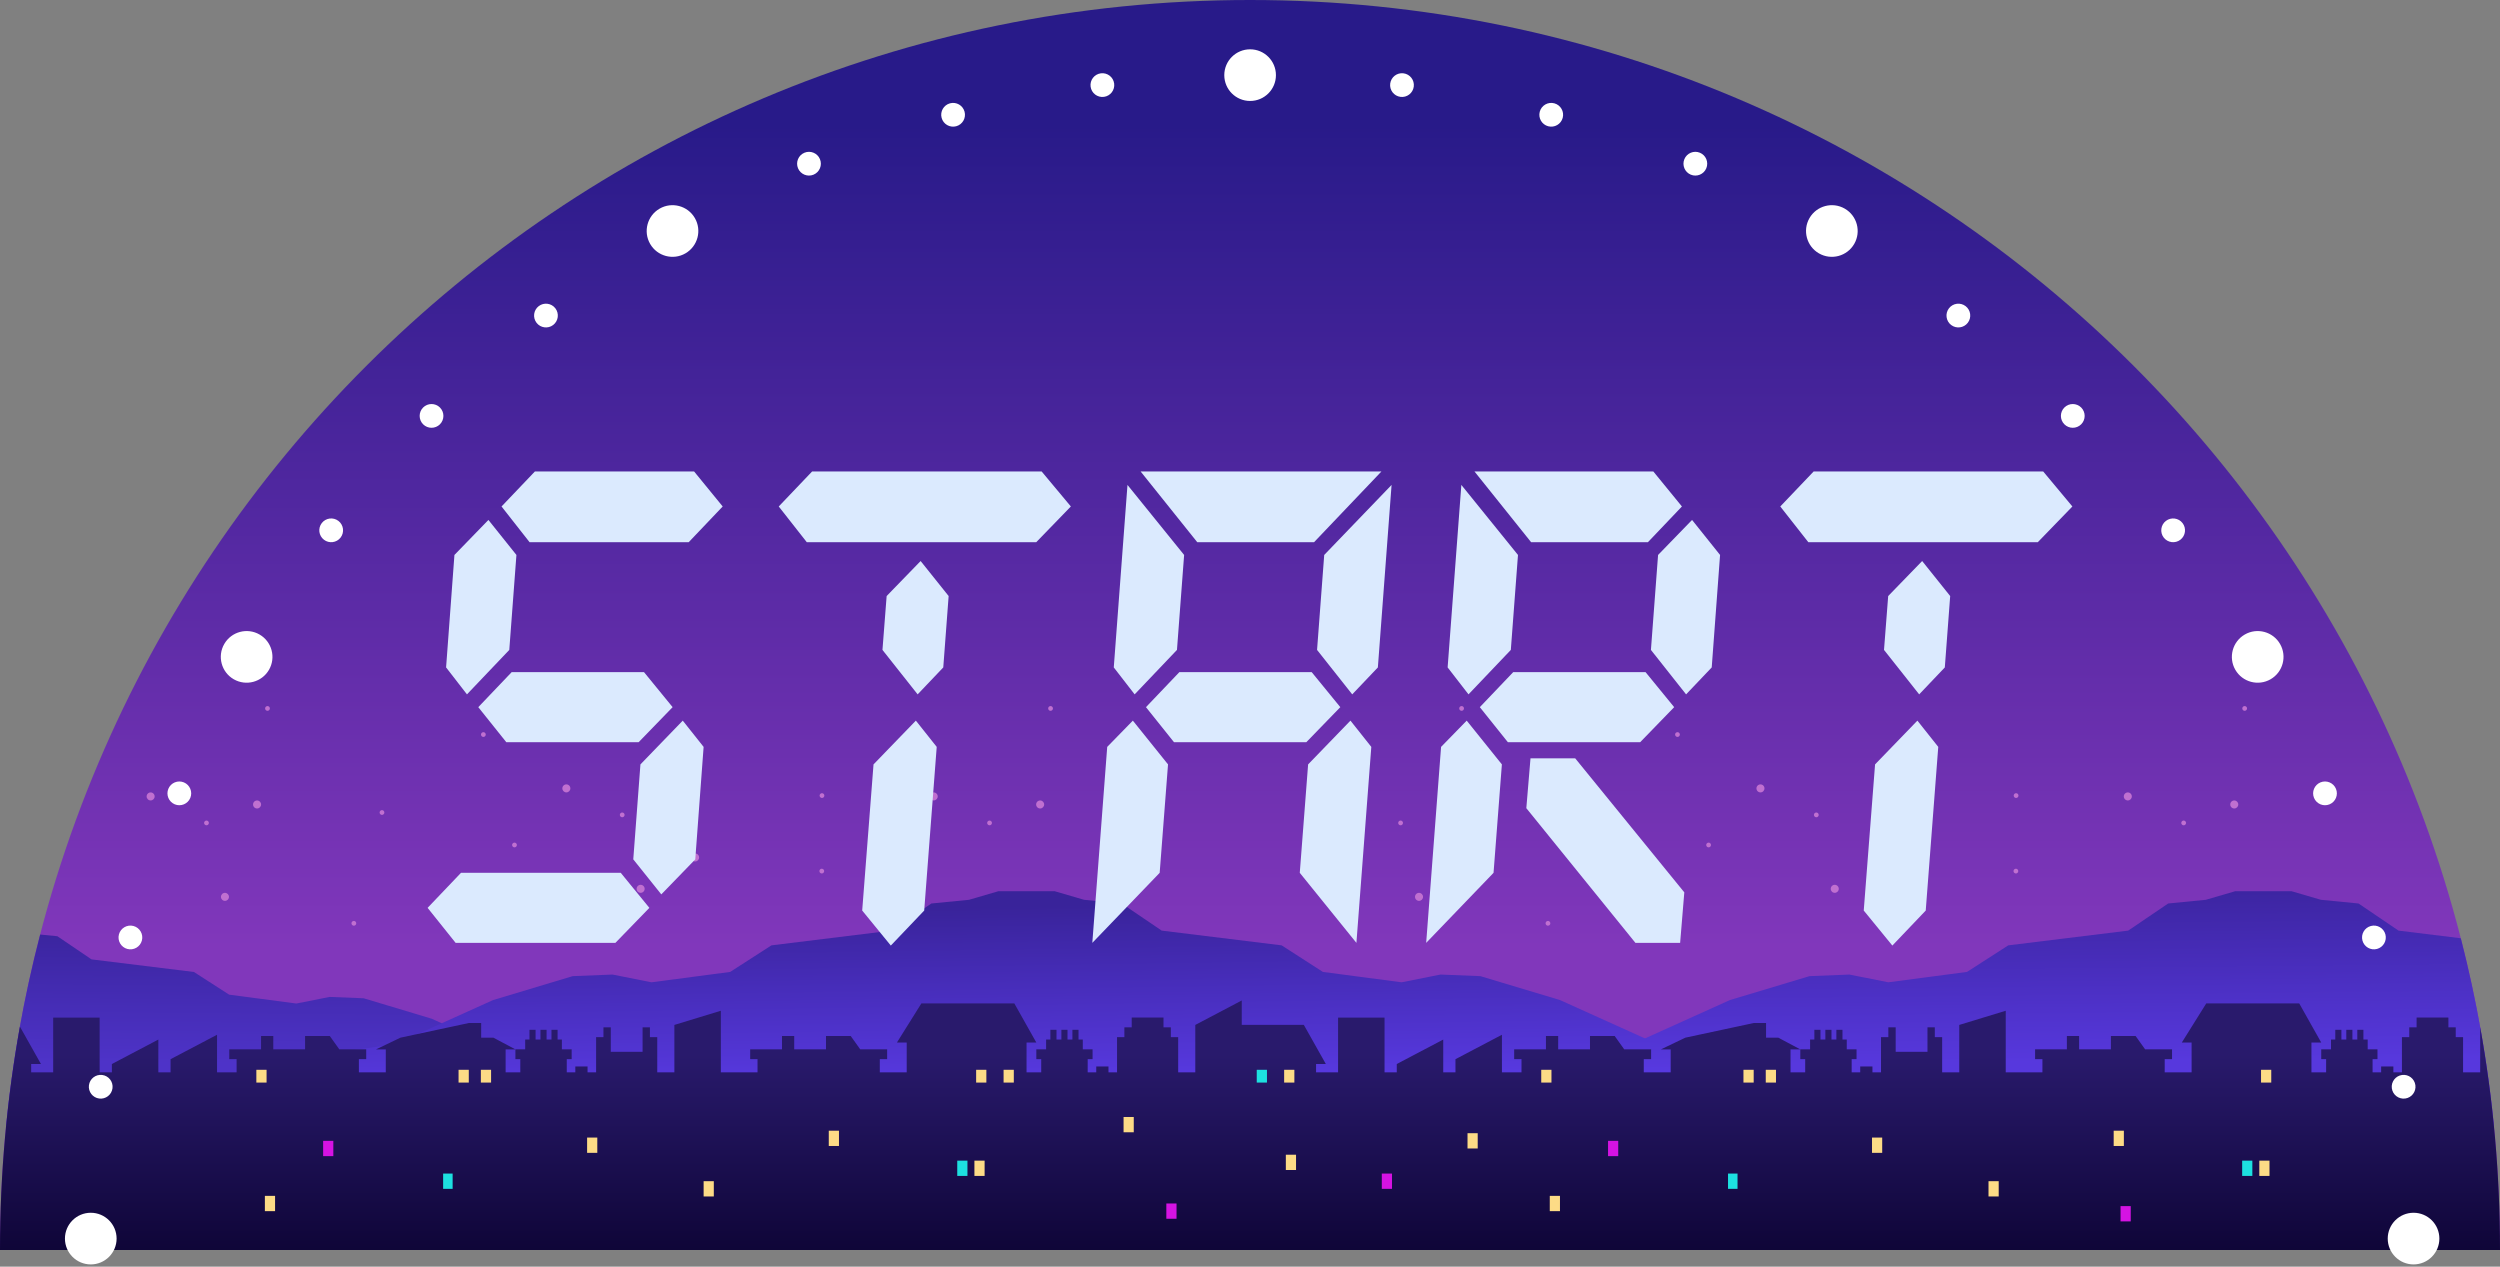 <svg width="300" height="152" viewBox="0 0 300 152" fill="none" xmlns="http://www.w3.org/2000/svg">
<rect x="0" y="0" width="300" height="152" fill="#808080" stroke="none"/>
<path fill-rule="evenodd" clip-rule="evenodd" d="M300 150C300 67.157 232.843 0 150 0C67.158 0 0 67.157 0 150H300Z" fill="url(#paint0_linear_1114_236)"/>
<path fill-rule="evenodd" clip-rule="evenodd" d="M299.288 135.313H185.531V126.763L195.897 125.286L207.587 120.008L217.141 117.137L221.923 116.947L226.596 117.876L236.039 116.631L240.99 113.443L255.384 111.673L260.181 108.419L264.697 107.976L268.241 106.941H274.963L278.507 107.976L283.022 108.419L287.82 111.673L295.296 112.592C297.188 119.962 298.534 127.551 299.288 135.313Z" fill="url(#paint1_linear_1114_236)"/>
<path fill-rule="evenodd" clip-rule="evenodd" d="M4.819 112.145L6.883 112.347L10.98 115.126L23.271 116.638L27.498 119.359L35.562 120.423L39.552 119.63L43.635 119.792L51.793 122.243L61.775 126.75L70.627 128.012V135.312H0.711C1.481 127.393 2.866 119.655 4.819 112.145Z" fill="url(#paint2_linear_1114_236)"/>
<path fill-rule="evenodd" clip-rule="evenodd" d="M126.545 106.941L130.089 107.976L134.604 108.419L139.402 111.673L153.796 113.443L158.747 116.631L168.19 117.876L172.863 116.947L177.645 117.137L187.199 120.008L198.889 125.286L209.255 126.763V135.313H37.113V126.763L47.479 125.286L59.169 120.008L68.723 117.137L73.505 116.947L78.178 117.876L87.621 116.631L92.572 113.443L106.965 111.673L111.763 108.419L116.279 107.976L119.823 106.941H126.545Z" fill="url(#paint3_linear_1114_236)"/>
<path d="M18.076 96.054C18.342 96.054 18.558 95.838 18.558 95.572C18.558 95.306 18.342 95.09 18.076 95.09C17.809 95.09 17.594 95.306 17.594 95.572C17.594 95.838 17.809 96.054 18.076 96.054Z" fill="#C070D0"/>
<path d="M161.369 96.054C161.635 96.054 161.851 95.838 161.851 95.572C161.851 95.306 161.635 95.09 161.369 95.09C161.103 95.09 160.887 95.306 160.887 95.572C160.887 95.838 161.103 96.054 161.369 96.054Z" fill="#C070D0"/>
<path d="M112.044 96.054C112.311 96.054 112.526 95.838 112.526 95.572C112.526 95.306 112.311 95.09 112.044 95.09C111.778 95.09 111.562 95.306 111.562 95.572C111.562 95.838 111.778 96.054 112.044 96.054Z" fill="#C070D0"/>
<path d="M255.337 96.054C255.604 96.054 255.819 95.838 255.819 95.572C255.819 95.306 255.604 95.09 255.337 95.09C255.071 95.09 254.855 95.306 254.855 95.572C254.855 95.838 255.071 96.054 255.337 96.054Z" fill="#C070D0"/>
<path d="M67.963 95.089C68.229 95.089 68.445 94.873 68.445 94.607C68.445 94.341 68.229 94.125 67.963 94.125C67.696 94.125 67.481 94.341 67.481 94.607C67.481 94.873 67.696 95.089 67.963 95.089Z" fill="#C070D0"/>
<path d="M211.255 95.089C211.522 95.089 211.737 94.873 211.737 94.607C211.737 94.341 211.522 94.125 211.255 94.125C210.989 94.125 210.773 94.341 210.773 94.607C210.773 94.873 210.989 95.089 211.255 95.089Z" fill="#C070D0"/>
<path d="M26.994 108.105C27.26 108.105 27.476 107.889 27.476 107.623C27.476 107.356 27.26 107.141 26.994 107.141C26.727 107.141 26.512 107.356 26.512 107.623C26.512 107.889 26.727 108.105 26.994 108.105Z" fill="#C070D0"/>
<path d="M170.283 108.105C170.549 108.105 170.765 107.889 170.765 107.623C170.765 107.356 170.549 107.141 170.283 107.141C170.017 107.141 169.801 107.356 169.801 107.623C169.801 107.889 170.017 108.105 170.283 108.105Z" fill="#C070D0"/>
<path d="M76.876 107.14C77.143 107.14 77.359 106.924 77.359 106.658C77.359 106.392 77.143 106.176 76.876 106.176C76.61 106.176 76.394 106.392 76.394 106.658C76.394 106.924 76.61 107.14 76.876 107.14Z" fill="#C070D0"/>
<path d="M220.169 107.14C220.436 107.14 220.652 106.924 220.652 106.658C220.652 106.392 220.436 106.176 220.169 106.176C219.903 106.176 219.688 106.392 219.688 106.658C219.688 106.924 219.903 107.14 220.169 107.14Z" fill="#C070D0"/>
<path d="M30.849 97.019C31.115 97.019 31.331 96.803 31.331 96.537C31.331 96.27 31.115 96.055 30.849 96.055C30.583 96.055 30.367 96.27 30.367 96.537C30.367 96.803 30.583 97.019 30.849 97.019Z" fill="#C070D0"/>
<path d="M174.138 97.019C174.404 97.019 174.62 96.803 174.62 96.537C174.62 96.27 174.404 96.055 174.138 96.055C173.872 96.055 173.656 96.27 173.656 96.537C173.656 96.803 173.872 97.019 174.138 97.019Z" fill="#C070D0"/>
<path d="M124.818 97.019C125.084 97.019 125.3 96.803 125.3 96.537C125.3 96.27 125.084 96.055 124.818 96.055C124.552 96.055 124.336 96.27 124.336 96.537C124.336 96.803 124.552 97.019 124.818 97.019Z" fill="#C070D0"/>
<path d="M268.111 97.019C268.377 97.019 268.593 96.803 268.593 96.537C268.593 96.27 268.377 96.055 268.111 96.055C267.845 96.055 267.629 96.27 267.629 96.537C267.629 96.803 267.845 97.019 268.111 97.019Z" fill="#C070D0"/>
<path d="M83.412 103.378C83.678 103.378 83.894 103.162 83.894 102.896C83.894 102.63 83.678 102.414 83.412 102.414C83.145 102.414 82.93 102.63 82.93 102.896C82.93 103.162 83.145 103.378 83.412 103.378Z" fill="#C070D0"/>
<path d="M226.705 103.378C226.971 103.378 227.187 103.162 227.187 102.896C227.187 102.63 226.971 102.414 226.705 102.414C226.438 102.414 226.223 102.63 226.223 102.896C226.223 103.162 226.438 103.378 226.705 103.378Z" fill="#C070D0"/>
<path d="M24.778 99.037C24.936 99.037 25.064 98.909 25.064 98.751C25.064 98.593 24.936 98.465 24.778 98.465C24.62 98.465 24.492 98.593 24.492 98.751C24.492 98.909 24.62 99.037 24.778 99.037Z" fill="#C070D0"/>
<path d="M168.071 99.037C168.229 99.037 168.357 98.909 168.357 98.751C168.357 98.593 168.229 98.465 168.071 98.465C167.913 98.465 167.785 98.593 167.785 98.751C167.785 98.909 167.913 99.037 168.071 99.037Z" fill="#C070D0"/>
<path d="M118.747 99.037C118.905 99.037 119.033 98.909 119.033 98.751C119.033 98.593 118.905 98.465 118.747 98.465C118.589 98.465 118.461 98.593 118.461 98.751C118.461 98.909 118.589 99.037 118.747 99.037Z" fill="#C070D0"/>
<path d="M262.04 99.037C262.198 99.037 262.326 98.909 262.326 98.751C262.326 98.593 262.198 98.465 262.04 98.465C261.882 98.465 261.754 98.593 261.754 98.751C261.754 98.909 261.882 99.037 262.04 99.037Z" fill="#C070D0"/>
<path d="M74.665 98.072C74.823 98.072 74.951 97.944 74.951 97.786C74.951 97.628 74.823 97.5 74.665 97.5C74.507 97.5 74.379 97.628 74.379 97.786C74.379 97.944 74.507 98.072 74.665 98.072Z" fill="#C070D0"/>
<path d="M217.958 98.072C218.116 98.072 218.244 97.944 218.244 97.786C218.244 97.628 218.116 97.5 217.958 97.5C217.8 97.5 217.672 97.628 217.672 97.786C217.672 97.944 217.8 98.072 217.958 98.072Z" fill="#C070D0"/>
<path d="M56.196 108.674C56.354 108.674 56.482 108.546 56.482 108.388C56.482 108.23 56.354 108.102 56.196 108.102C56.038 108.102 55.91 108.23 55.91 108.388C55.91 108.546 56.038 108.674 56.196 108.674Z" fill="#C070D0"/>
<path d="M199.489 108.674C199.647 108.674 199.775 108.546 199.775 108.388C199.775 108.23 199.647 108.102 199.489 108.102C199.331 108.102 199.203 108.23 199.203 108.388C199.203 108.546 199.331 108.674 199.489 108.674Z" fill="#C070D0"/>
<path d="M42.462 111.084C42.62 111.084 42.748 110.956 42.748 110.798C42.748 110.64 42.62 110.512 42.462 110.512C42.304 110.512 42.176 110.64 42.176 110.798C42.176 110.956 42.304 111.084 42.462 111.084Z" fill="#C070D0"/>
<path d="M185.755 111.084C185.913 111.084 186.041 110.956 186.041 110.798C186.041 110.64 185.913 110.512 185.755 110.512C185.597 110.512 185.469 110.64 185.469 110.798C185.469 110.956 185.597 111.084 185.755 111.084Z" fill="#C070D0"/>
<path d="M45.837 97.787C45.995 97.787 46.123 97.659 46.123 97.501C46.123 97.343 45.995 97.215 45.837 97.215C45.679 97.215 45.551 97.343 45.551 97.501C45.551 97.659 45.679 97.787 45.837 97.787Z" fill="#C070D0"/>
<path d="M189.126 97.787C189.284 97.787 189.412 97.659 189.412 97.501C189.412 97.343 189.284 97.215 189.126 97.215C188.968 97.215 188.84 97.343 188.84 97.501C188.84 97.659 188.968 97.787 189.126 97.787Z" fill="#C070D0"/>
<path d="M32.099 85.299C32.257 85.299 32.385 85.171 32.385 85.013C32.385 84.855 32.257 84.727 32.099 84.727C31.941 84.727 31.812 84.855 31.812 85.013C31.812 85.171 31.941 85.299 32.099 85.299Z" fill="#C070D0"/>
<path d="M175.391 85.299C175.549 85.299 175.677 85.171 175.677 85.013C175.677 84.855 175.549 84.727 175.391 84.727C175.234 84.727 175.105 84.855 175.105 85.013C175.105 85.171 175.234 85.299 175.391 85.299Z" fill="#C070D0"/>
<path d="M126.067 85.299C126.225 85.299 126.353 85.171 126.353 85.013C126.353 84.855 126.225 84.727 126.067 84.727C125.909 84.727 125.781 84.855 125.781 85.013C125.781 85.171 125.909 85.299 126.067 85.299Z" fill="#C070D0"/>
<path d="M269.36 85.299C269.518 85.299 269.646 85.171 269.646 85.013C269.646 84.855 269.518 84.727 269.36 84.727C269.202 84.727 269.074 84.855 269.074 85.013C269.074 85.171 269.202 85.299 269.36 85.299Z" fill="#C070D0"/>
<path d="M61.739 101.685C61.897 101.685 62.025 101.557 62.025 101.399C62.025 101.241 61.897 101.113 61.739 101.113C61.581 101.113 61.453 101.241 61.453 101.399C61.453 101.557 61.581 101.685 61.739 101.685Z" fill="#C070D0"/>
<path d="M205.032 101.685C205.19 101.685 205.318 101.557 205.318 101.399C205.318 101.241 205.19 101.113 205.032 101.113C204.874 101.113 204.746 101.241 204.746 101.399C204.746 101.557 204.874 101.685 205.032 101.685Z" fill="#C070D0"/>
<path d="M58.005 88.431C58.163 88.431 58.291 88.303 58.291 88.145C58.291 87.987 58.163 87.859 58.005 87.859C57.847 87.859 57.719 87.987 57.719 88.145C57.719 88.303 57.847 88.431 58.005 88.431Z" fill="#C070D0"/>
<path d="M201.298 88.431C201.456 88.431 201.584 88.303 201.584 88.145C201.584 87.987 201.456 87.859 201.298 87.859C201.14 87.859 201.012 87.987 201.012 88.145C201.012 88.303 201.14 88.431 201.298 88.431Z" fill="#C070D0"/>
<path d="M98.614 104.818C98.772 104.818 98.9 104.69 98.9 104.532C98.9 104.374 98.772 104.246 98.614 104.246C98.456 104.246 98.328 104.374 98.328 104.532C98.328 104.69 98.456 104.818 98.614 104.818Z" fill="#C070D0"/>
<path d="M241.907 104.818C242.065 104.818 242.193 104.69 242.193 104.532C242.193 104.374 242.065 104.246 241.907 104.246C241.749 104.246 241.621 104.374 241.621 104.532C241.621 104.69 241.749 104.818 241.907 104.818Z" fill="#C070D0"/>
<path d="M98.638 95.756C98.796 95.756 98.924 95.627 98.924 95.47C98.924 95.312 98.796 95.184 98.638 95.184C98.48 95.184 98.352 95.312 98.352 95.47C98.352 95.627 98.48 95.756 98.638 95.756Z" fill="#C070D0"/>
<path d="M241.931 95.756C242.088 95.756 242.217 95.627 242.217 95.47C242.217 95.312 242.088 95.184 241.931 95.184C241.773 95.184 241.645 95.312 241.645 95.47C241.645 95.627 241.773 95.756 241.931 95.756Z" fill="#C070D0"/>
<path fill-rule="evenodd" clip-rule="evenodd" d="M2.389 123.193L4.914 127.681H3.74V128.677H6.381V122.11H11.957V128.677H13.425V127.681L19.001 124.747V128.677H20.468V127.103L26.044 124.169V128.677H28.392V127.094H27.512V125.921H31.327V124.323H32.794V125.921H36.609V124.323H39.577L40.718 125.921H43.946V127.094H43.066V128.677H46.294V125.925H45.12L48.055 124.52L56.272 122.759H57.74V124.52H59.207L61.849 125.925H60.675V128.677H62.436V127.094H61.849V125.921H63.022V124.747H63.536V123.573H64.27V124.747H64.857V123.573H65.59V124.747H66.177V123.573H66.911V124.747H67.425V125.921H68.599V127.094H68.012V128.677H69.039V127.975H70.506V128.677H71.533V124.453H72.414V123.279H73.294V126.218H77.109V123.279H77.99V124.453H78.87V128.677H80.925V122.99L86.501 121.289V128.677H90.903V127.094H90.022V125.921H93.838V124.323H95.305V125.921H99.12V124.323H102.088L103.229 125.921H106.457V127.094H105.577V128.677H108.805V125.102H107.631L110.566 120.407H121.718L124.359 125.102H123.185V128.677H124.946V127.094H124.359V125.921H125.533V124.747H126.047V123.573H126.781V124.747H127.367V123.573H128.101V124.747H128.688V123.573H129.422V124.747H129.935V125.921H131.109V127.094H130.522V128.677H131.55V127.975H133.017V128.677H134.044V124.453H134.925V123.279H135.805V122.105H139.62V123.279H140.501V124.453H141.381V128.677H143.435V122.99L149.011 120.055V122.986H156.46L159.101 127.681H157.927V128.677H160.569V122.11H166.145V128.677H167.612V127.681L173.188 124.747V128.677H174.656V127.103L180.232 124.169V128.677H182.58V127.094H181.699V125.921H185.514V124.323H186.982V125.921H190.797V124.323H193.764L194.906 125.921H198.134V127.094H197.253V128.677H200.482V125.925H199.308L202.243 124.52L210.46 122.759H211.927V124.52H213.395L216.036 125.925H214.862V128.677H216.623V127.094H216.036V125.921H217.21V124.747H217.723V123.573H218.457V124.747H219.044V123.573H219.778V124.747H220.365V123.573H221.098V124.747H221.612V125.921H222.786V127.094H222.199V128.677H223.226V127.975H224.694V128.677H225.721V124.453H226.601V123.279H227.482V126.218H231.297V123.279H232.177V124.453H233.058V128.677H235.112V122.99L240.688 121.289V128.677H245.09V127.094H244.21V125.921H248.025V124.323H249.492V125.921H253.308V124.323H256.275L257.416 125.921H260.645V127.094H259.764V128.677H262.992V125.102H261.819L264.753 120.407H275.905L278.547 125.102H277.373V128.677H279.134V127.094H278.547V125.921H279.721V124.747H280.234V123.573H280.968V124.747H281.555V123.573H282.289V124.747H282.876V123.573H283.609V124.747H284.123V125.921H285.297V127.094H284.71V128.677H285.737V127.975H287.204V128.677H288.232V124.453H289.112V123.279H289.992V122.105H293.808V123.279H294.688V124.453H295.568V128.677H297.623V123.254C299.185 131.933 300 140.872 300 150.001H0C0 140.85 0.82 131.891 2.389 123.193Z" fill="url(#paint4_linear_1114_236)"/>
<path d="M152.036 128.375H150.809V129.909H152.036V128.375Z" fill="#1DE0E0"/>
<path d="M155.325 128.375H154.098V129.909H155.325V128.375Z" fill="#FDDB86"/>
<path d="M31.989 128.375H30.762V129.909H31.989V128.375Z" fill="#FDDB86"/>
<path d="M186.176 128.375H184.949V129.909H186.176V128.375Z" fill="#FDDB86"/>
<path d="M177.325 135.984H176.102V137.818H177.325V135.984Z" fill="#FDDB86"/>
<path d="M40 136.902H38.777V138.736H40V136.902Z" fill="#D513E3"/>
<path d="M194.188 136.902H192.965V138.736H194.188V136.902Z" fill="#D513E3"/>
<path d="M141.184 144.418H139.961V146.252H141.184V144.418Z" fill="#D513E3"/>
<path d="M33.008 143.504H31.785V145.338H33.008V143.504Z" fill="#FDDB86"/>
<path d="M187.196 143.504H185.973V145.338H187.196V143.504Z" fill="#FDDB86"/>
<path d="M167.039 140.828H165.816V142.662H167.039V140.828Z" fill="#D513E3"/>
<path d="M155.524 138.566H154.301V140.4H155.524V138.566Z" fill="#FDDB86"/>
<path d="M85.657 141.742H84.434V143.576H85.657V141.742Z" fill="#FDDB86"/>
<path d="M239.844 141.742H238.621V143.576H239.844V141.742Z" fill="#FDDB86"/>
<path d="M100.676 135.684H99.453V137.518H100.676V135.684Z" fill="#FDDB86"/>
<path d="M254.864 135.684H253.641V137.518H254.864V135.684Z" fill="#FDDB86"/>
<path d="M71.676 136.508H70.453V138.342H71.676V136.508Z" fill="#FDDB86"/>
<path d="M225.864 136.508H224.641V138.342H225.864V136.508Z" fill="#FDDB86"/>
<path d="M255.688 144.734H254.465V146.568H255.688V144.734Z" fill="#D513E3"/>
<path d="M118.153 139.277H116.93V141.111H118.153V139.277Z" fill="#FDDB86"/>
<path d="M272.34 139.277H271.117V141.111H272.34V139.277Z" fill="#FDDB86"/>
<path d="M116.094 139.277H114.871V141.111H116.094V139.277Z" fill="#1DE0E0"/>
<path d="M270.282 139.277H269.059V141.111H270.282V139.277Z" fill="#1DE0E0"/>
<path d="M136.051 134.039H134.828V135.873H136.051V134.039Z" fill="#FDDB86"/>
<path d="M54.316 140.828H53.176V142.662H54.316V140.828Z" fill="#1DE0E0"/>
<path d="M208.503 140.828H207.363V142.662H208.503V140.828Z" fill="#1DE0E0"/>
<path d="M58.93 128.375H57.703V129.909H58.93V128.375Z" fill="#FDDB86"/>
<path d="M213.118 128.375H211.891V129.909H213.118V128.375Z" fill="#FDDB86"/>
<path d="M118.364 128.375H117.137V129.909H118.364V128.375Z" fill="#FDDB86"/>
<path d="M272.551 128.375H271.324V129.909H272.551V128.375Z" fill="#FDDB86"/>
<path d="M121.657 128.375H120.43V129.909H121.657V128.375Z" fill="#FDDB86"/>
<path d="M56.254 128.375H55.027V129.909H56.254V128.375Z" fill="#FDDB86"/>
<path d="M210.442 128.375H209.215V129.909H210.442V128.375Z" fill="#FDDB86"/>
<path d="M86.724 60.777L82.647 65.06H63.545L60.184 60.777L64.189 56.574H83.29L86.724 60.777ZM83.433 103.123L79.356 107.326L75.993 103.123L76.852 91.728L81.93 86.475L84.434 89.627L83.433 103.123ZM61.114 77.99L56.035 83.324L53.531 80.091L54.532 66.595L58.609 62.393L61.971 66.595L61.114 77.99ZM54.675 113.144L51.312 108.942L55.319 104.739H74.49L77.924 108.942L73.847 113.144H54.675ZM77.281 80.657L80.715 84.859L76.638 89.062H60.755L57.394 84.859L61.4 80.657H77.281Z" fill="#DBEAFE"/>
<path d="M110.904 109.265L106.898 113.467L103.464 109.265L104.823 91.728L109.903 86.475L112.406 89.627L110.904 109.265ZM113.193 80.091L110.117 83.324L105.896 77.99L106.397 71.525L110.475 67.323L113.837 71.525L113.193 80.091ZM128.502 60.777L124.353 65.06H96.811L93.449 60.777L97.455 56.574H124.997L128.502 60.777Z" fill="#DBEAFE"/>
<path d="M165.774 56.574L157.69 65.06H143.668L136.872 56.574H165.774ZM140.163 91.728L139.161 104.739L131.078 113.144L132.866 89.627L135.942 86.475L140.163 91.728ZM133.653 80.091L135.298 58.191L142.095 66.595L141.236 77.99L136.157 83.324L133.653 80.091ZM164.557 89.627L162.769 113.144L155.973 104.739L156.974 91.728L162.054 86.475L164.557 89.627ZM158.047 77.99L158.906 66.595L166.99 58.191L165.344 80.091L162.268 83.324L158.047 77.99ZM157.404 80.657L160.837 84.859L156.76 89.062H140.878L137.516 84.859L141.522 80.657H157.404Z" fill="#DBEAFE"/>
<path d="M183.159 96.981L183.66 91.001H189.025L202.117 107.083L201.616 113.144H196.251L183.159 96.981ZM180.226 91.728L179.225 104.739L171.141 113.144L172.929 89.627L176.005 86.475L180.226 91.728ZM173.716 80.091L175.362 58.191L182.158 66.595L181.299 77.99L176.22 83.324L173.716 80.091ZM197.467 80.657L200.901 84.859L196.823 89.062H180.942L177.579 84.859L181.585 80.657H197.467ZM205.407 80.091L202.331 83.324L198.111 77.99L198.969 66.595L203.047 62.393L206.409 66.595L205.407 80.091ZM201.831 60.777L197.753 65.06H183.731L176.935 56.574H198.397L201.831 60.777Z" fill="#DBEAFE"/>
<path d="M231.088 109.265L227.082 113.467L223.649 109.265L225.008 91.728L230.087 86.475L232.591 89.627L231.088 109.265ZM233.378 80.091L230.302 83.324L226.081 77.99L226.582 71.525L230.659 67.323L234.022 71.525L233.378 80.091ZM248.687 60.777L244.538 65.06H216.996L213.633 60.777L217.639 56.574H245.181L248.687 60.777Z" fill="#DBEAFE"/>
<path d="M150.013 12.116C151.725 12.116 153.112 10.729 153.112 9.017C153.112 7.305 151.725 5.918 150.013 5.918C148.302 5.918 146.914 7.305 146.914 9.017C146.914 10.729 148.302 12.116 150.013 12.116Z" fill="white"/>
<path fill-rule="evenodd" clip-rule="evenodd" d="M168.424 8.798C169.204 8.901 169.754 9.617 169.652 10.397C169.549 11.177 168.832 11.727 168.052 11.624C167.272 11.522 166.722 10.805 166.825 10.025C166.928 9.245 167.644 8.695 168.424 8.798Z" fill="white"/>
<path fill-rule="evenodd" clip-rule="evenodd" d="M132.099 8.798C131.319 8.901 130.769 9.617 130.872 10.397C130.975 11.177 131.691 11.727 132.471 11.624C133.251 11.522 133.801 10.805 133.699 10.025C133.596 9.245 132.879 8.695 132.099 8.798Z" fill="white"/>
<path fill-rule="evenodd" clip-rule="evenodd" d="M203.987 18.327C204.714 18.628 205.059 19.463 204.758 20.19C204.457 20.917 203.623 21.262 202.896 20.961C202.169 20.66 201.823 19.826 202.124 19.099C202.425 18.372 203.26 18.026 203.987 18.327Z" fill="white"/>
<path fill-rule="evenodd" clip-rule="evenodd" d="M96.533 18.327C95.806 18.628 95.46 19.463 95.761 20.19C96.063 20.917 96.897 21.262 97.624 20.961C98.351 20.66 98.696 19.826 98.395 19.099C98.094 18.372 97.26 18.026 96.533 18.327Z" fill="white"/>
<path fill-rule="evenodd" clip-rule="evenodd" d="M235.872 36.736C236.496 37.215 236.614 38.11 236.135 38.734C235.656 39.359 234.761 39.477 234.136 38.998C233.512 38.519 233.394 37.623 233.873 36.999C234.352 36.375 235.248 36.257 235.872 36.736Z" fill="white"/>
<path fill-rule="evenodd" clip-rule="evenodd" d="M64.647 36.736C64.023 37.215 63.905 38.11 64.384 38.734C64.863 39.359 65.758 39.477 66.382 38.998C67.006 38.519 67.124 37.623 66.645 36.999C66.167 36.375 65.271 36.257 64.647 36.736Z" fill="white"/>
<path fill-rule="evenodd" clip-rule="evenodd" d="M261.908 62.772C262.387 63.396 262.269 64.291 261.645 64.77C261.021 65.249 260.125 65.131 259.646 64.507C259.167 63.883 259.285 62.988 259.909 62.509C260.533 62.03 261.429 62.148 261.908 62.772Z" fill="white"/>
<path fill-rule="evenodd" clip-rule="evenodd" d="M38.611 62.772C38.132 63.396 38.25 64.291 38.874 64.77C39.498 65.249 40.394 65.131 40.873 64.507C41.352 63.883 41.234 62.988 40.61 62.509C39.985 62.03 39.09 62.148 38.611 62.772Z" fill="white"/>
<path fill-rule="evenodd" clip-rule="evenodd" d="M186.517 12.397C187.277 12.601 187.729 13.383 187.525 14.143C187.321 14.903 186.539 15.355 185.779 15.151C185.019 14.947 184.568 14.165 184.771 13.405C184.975 12.645 185.757 12.193 186.517 12.397Z" fill="white"/>
<path fill-rule="evenodd" clip-rule="evenodd" d="M114.002 12.397C113.242 12.601 112.79 13.383 112.994 14.143C113.197 14.903 113.98 15.355 114.74 15.151C115.5 14.947 115.951 14.165 115.748 13.405C115.544 12.645 114.762 12.193 114.002 12.397Z" fill="white"/>
<path fill-rule="evenodd" clip-rule="evenodd" d="M221.372 25.037C222.854 25.892 223.362 27.789 222.507 29.27C221.651 30.752 219.754 31.26 218.273 30.405C216.791 29.549 216.283 27.652 217.138 26.171C217.994 24.69 219.891 24.181 221.372 25.037Z" fill="white"/>
<path fill-rule="evenodd" clip-rule="evenodd" d="M79.152 25.037C77.67 25.892 77.162 27.789 78.017 29.27C78.872 30.752 80.77 31.26 82.251 30.405C83.732 29.549 84.241 27.652 83.385 26.171C82.53 24.69 80.633 24.181 79.152 25.037Z" fill="white"/>
<path fill-rule="evenodd" clip-rule="evenodd" d="M249.742 48.901C250.298 49.457 250.298 50.361 249.742 50.917C249.185 51.473 248.282 51.473 247.726 50.917C247.169 50.361 247.169 49.457 247.726 48.901C248.282 48.345 249.185 48.345 249.742 48.901Z" fill="white"/>
<path fill-rule="evenodd" clip-rule="evenodd" d="M50.776 48.901C50.22 49.457 50.22 50.361 50.776 50.917C51.332 51.473 52.236 51.473 52.792 50.917C53.348 50.361 53.348 49.457 52.792 48.901C52.236 48.345 51.332 48.345 50.776 48.901Z" fill="white"/>
<path fill-rule="evenodd" clip-rule="evenodd" d="M273.607 77.277C274.463 78.758 273.954 80.655 272.473 81.51C270.991 82.366 269.094 81.857 268.239 80.376C267.384 78.895 267.892 76.997 269.374 76.142C270.855 75.287 272.752 75.795 273.607 77.277Z" fill="white"/>
<path fill-rule="evenodd" clip-rule="evenodd" d="M26.912 77.277C26.056 78.758 26.565 80.655 28.046 81.51C29.527 82.366 31.424 81.857 32.28 80.376C33.135 78.895 32.627 76.997 31.145 76.142C29.664 75.287 27.767 75.795 26.912 77.277Z" fill="white"/>
<path fill-rule="evenodd" clip-rule="evenodd" d="M280.316 94.658C280.618 95.385 280.272 96.219 279.545 96.52C278.818 96.821 277.984 96.476 277.683 95.749C277.381 95.022 277.727 94.188 278.454 93.886C279.181 93.585 280.015 93.931 280.316 94.658Z" fill="white"/>
<path fill-rule="evenodd" clip-rule="evenodd" d="M20.202 94.658C19.901 95.385 20.247 96.219 20.974 96.52C21.701 96.821 22.535 96.476 22.836 95.749C23.137 95.022 22.792 94.188 22.065 93.886C21.338 93.585 20.503 93.931 20.202 94.658Z" fill="white"/>
<path fill-rule="evenodd" clip-rule="evenodd" d="M14.272 112.127C14.068 112.887 14.52 113.669 15.28 113.873C16.04 114.076 16.822 113.625 17.026 112.865C17.23 112.105 16.778 111.322 16.018 111.119C15.258 110.915 14.476 111.367 14.272 112.127Z" fill="white"/>
<path fill-rule="evenodd" clip-rule="evenodd" d="M289.847 130.224C289.95 131.004 289.4 131.721 288.62 131.824C287.84 131.926 287.123 131.376 287.02 130.596C286.918 129.816 287.468 129.1 288.248 128.997C289.028 128.894 289.744 129.444 289.847 130.224Z" fill="white"/>
<path fill-rule="evenodd" clip-rule="evenodd" d="M10.673 130.224C10.57 131.004 11.12 131.721 11.9 131.824C12.68 131.926 13.397 131.376 13.499 130.596C13.602 129.816 13.052 129.1 12.272 128.997C11.492 128.894 10.776 129.444 10.673 130.224Z" fill="white"/>
<path fill-rule="evenodd" clip-rule="evenodd" d="M292.725 148.631C292.725 150.341 291.337 151.73 289.626 151.73C287.915 151.73 286.527 150.341 286.527 148.631C286.527 146.92 287.915 145.531 289.626 145.531C291.337 145.531 292.725 146.92 292.725 148.631Z" fill="white"/>
<path fill-rule="evenodd" clip-rule="evenodd" d="M7.793 148.631C7.793 150.341 9.182 151.73 10.893 151.73C12.603 151.73 13.992 150.341 13.992 148.631C13.992 146.92 12.603 145.531 10.893 145.531C9.182 145.531 7.793 146.92 7.793 148.631Z" fill="white"/>
<path fill-rule="evenodd" clip-rule="evenodd" d="M286.248 112.127C286.451 112.887 286 113.669 285.24 113.873C284.48 114.076 283.697 113.625 283.494 112.865C283.29 112.105 283.742 111.322 284.502 111.119C285.262 110.915 286.044 111.367 286.248 112.127Z" fill="white"/>
<defs>
<linearGradient id="paint0_linear_1114_236" x1="150" y1="14.911" x2="150" y2="113.714" gradientUnits="userSpaceOnUse">
<stop stop-color="#281A89"/>
<stop offset="1" stop-color="#8137BB"/>
</linearGradient>
<linearGradient id="paint1_linear_1114_236" x1="269.08" y1="104.722" x2="269.314" y2="127.222" gradientUnits="userSpaceOnUse">
<stop stop-color="#3A239B"/>
<stop offset="1" stop-color="#5738DD"/>
</linearGradient>
<linearGradient id="paint2_linear_1114_236" x1="15.785" y1="112.145" x2="15.65" y2="127.561" gradientUnits="userSpaceOnUse">
<stop stop-color="#3B259F"/>
<stop offset="1" stop-color="#4E33C8"/>
</linearGradient>
<linearGradient id="paint3_linear_1114_236" x1="125.128" y1="108.671" x2="125.533" y2="135.313" gradientUnits="userSpaceOnUse">
<stop stop-color="#39239A"/>
<stop offset="1" stop-color="#603FF3"/>
</linearGradient>
<linearGradient id="paint4_linear_1114_236" x1="150" y1="126.513" x2="150" y2="151.732" gradientUnits="userSpaceOnUse">
<stop stop-color="#291A6C"/>
<stop offset="1" stop-color="#0D0434"/>
</linearGradient>
</defs>
</svg>
